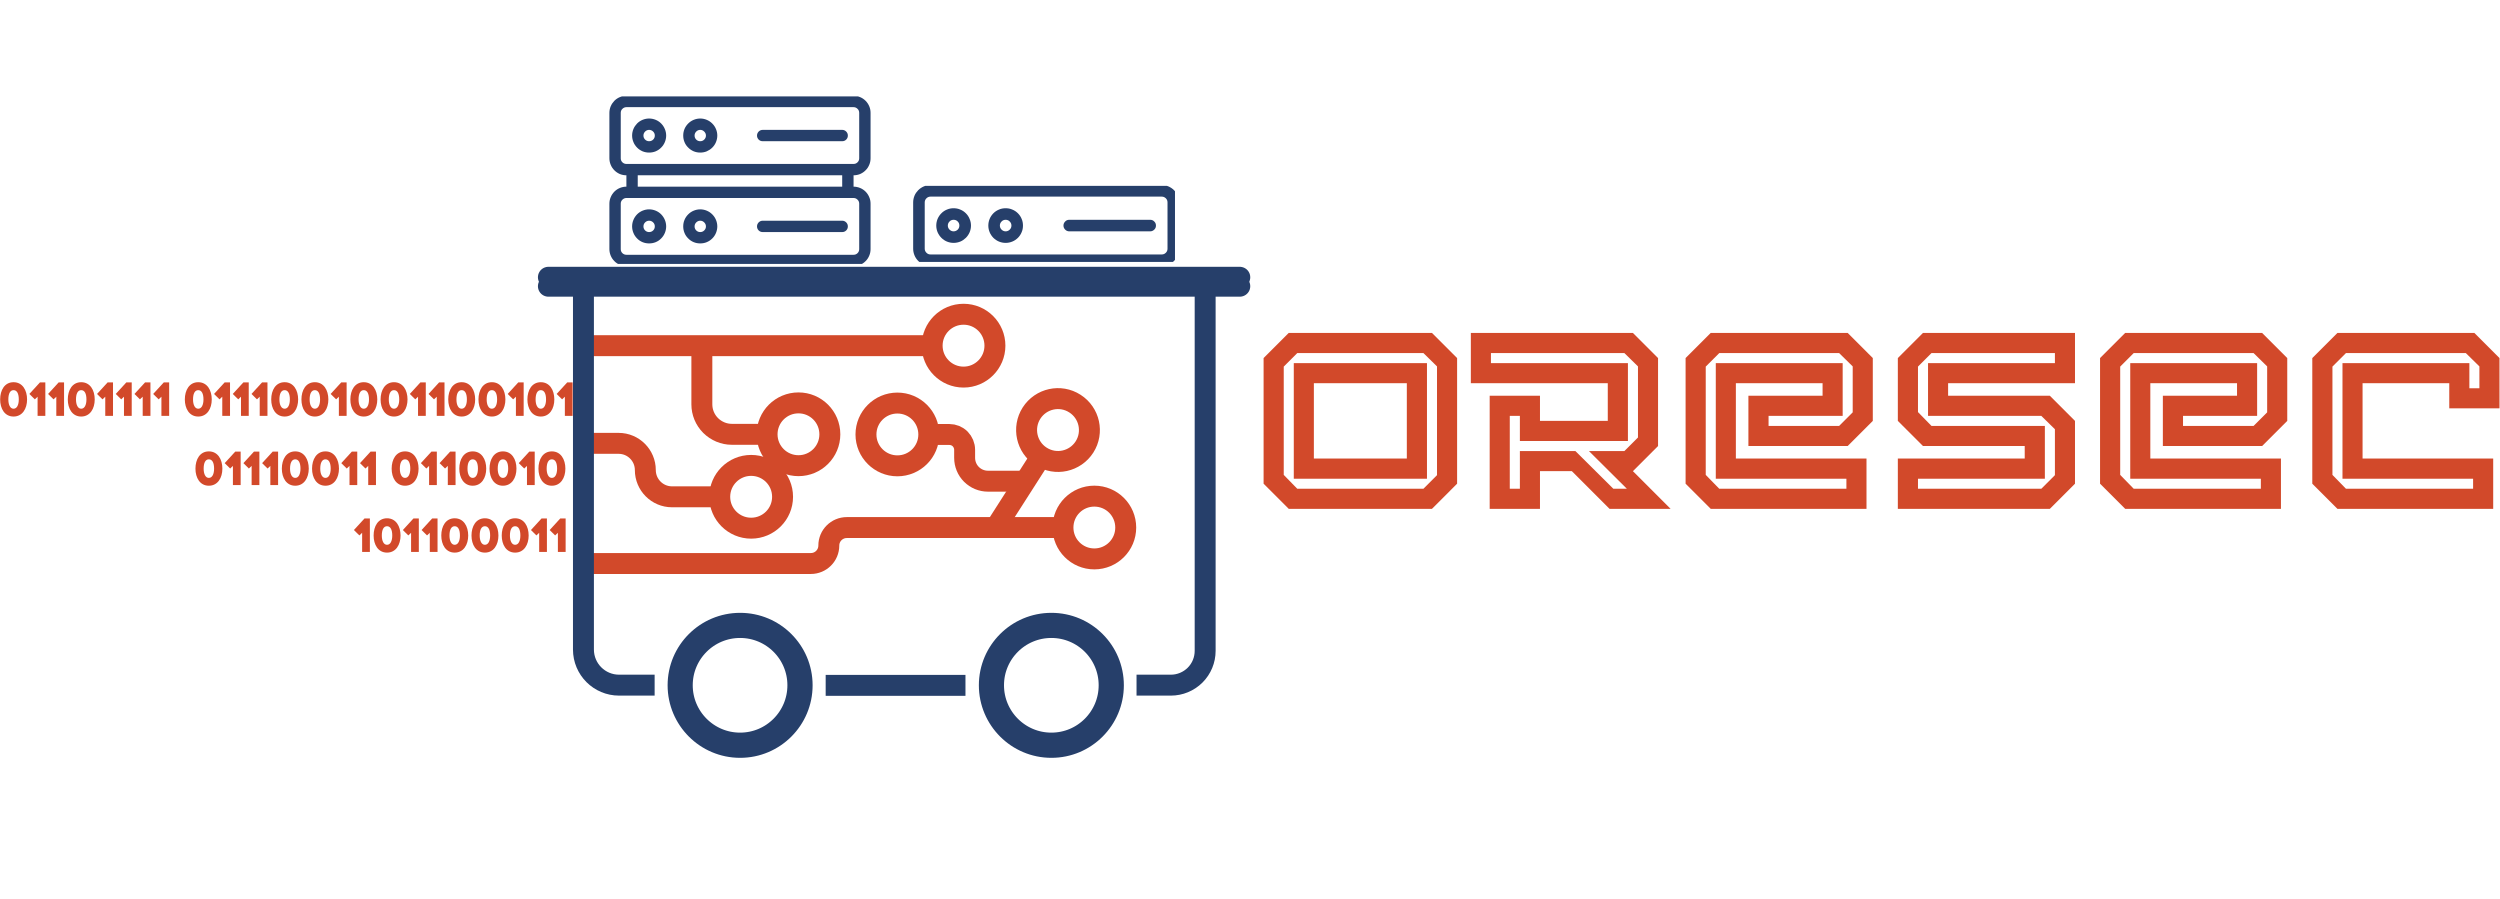 <svg xmlns="http://www.w3.org/2000/svg" xmlns:xlink="http://www.w3.org/1999/xlink" zoomAndPan="magnify" preserveAspectRatio="xMidYMid meet" version="1.0" viewBox="0.57 21.33 148.78 53.5"><defs><g/><clipPath id="1714db79c6"><path d="M 138 41 L 149.801 41 L 149.801 52 L 138 52 Z M 138 41 " clip-rule="nonzero"/></clipPath><clipPath id="d6fc998816"><path d="M 40.301 57.801 L 48.93 57.801 L 48.93 66.43 L 40.301 66.43 Z M 40.301 57.801 " clip-rule="nonzero"/></clipPath><clipPath id="7a1ca09ebd"><path d="M 44.617 57.801 C 42.234 57.801 40.301 59.73 40.301 62.113 C 40.301 64.496 42.234 66.43 44.617 66.43 C 47 66.43 48.93 64.496 48.93 62.113 C 48.93 59.73 47 57.801 44.617 57.801 Z M 44.617 57.801 " clip-rule="nonzero"/></clipPath><clipPath id="c84eb90306"><path d="M 58.824 57.801 L 67.453 57.801 L 67.453 66.43 L 58.824 66.43 Z M 58.824 57.801 " clip-rule="nonzero"/></clipPath><clipPath id="ff1183bae3"><path d="M 63.141 57.801 C 60.758 57.801 58.824 59.73 58.824 62.113 C 58.824 64.496 60.758 66.43 63.141 66.43 C 65.523 66.43 67.453 64.496 67.453 62.113 C 67.453 59.73 65.523 57.801 63.141 57.801 Z M 63.141 57.801 " clip-rule="nonzero"/></clipPath><clipPath id="27dadf5935"><path d="M 36.836 27.066 L 52.418 27.066 L 52.418 37.039 L 36.836 37.039 Z M 36.836 27.066 " clip-rule="nonzero"/></clipPath><clipPath id="b94575d74e"><path d="M 54.914 32.391 L 70.496 32.391 L 70.496 36.918 L 54.914 36.918 Z M 54.914 32.391 " clip-rule="nonzero"/></clipPath><clipPath id="ee988ae68d"><path d="M 0.199 44 L 3 44 L 3 47 L 0.199 47 Z M 0.199 44 " clip-rule="nonzero"/></clipPath></defs><g fill="#d2492a" fill-opacity="1"><g transform="translate(75.023, 51.612)"><g><path d="M 10.766 0 L 12.262 -1.496 L 12.262 -8.973 L 10.766 -10.469 L 2.242 -10.469 L 0.746 -8.973 L 0.746 -1.496 L 2.242 0 Z M 9.27 -2.992 L 3.738 -2.992 L 3.738 -7.477 L 9.27 -7.477 Z M 2.75 -1.195 L 1.945 -2.02 L 1.945 -8.465 L 2.75 -9.27 L 10.258 -9.27 L 11.066 -8.477 L 11.066 -2.004 L 10.258 -1.195 Z M 10.469 -8.672 L 2.543 -8.672 L 2.543 -1.793 L 10.469 -1.793 Z M 10.469 -8.672 "/></g></g></g><g fill="#d2492a" fill-opacity="1"><g transform="translate(88.029, 51.612)"><g><path d="M 11.961 0 L 9.719 -2.242 L 11.215 -3.738 L 11.215 -8.973 L 9.719 -10.469 L 0.074 -10.469 L 0.074 -7.477 L 8.223 -7.477 L 8.223 -5.234 L 4.188 -5.234 L 4.188 -6.73 L 1.195 -6.73 L 1.195 0 L 4.188 0 L 4.188 -2.242 L 6.086 -2.242 L 8.328 0 Z M 9.359 -1.195 L 8.555 -1.195 L 6.297 -3.438 L 2.992 -3.438 L 2.992 -1.195 L 2.391 -1.195 L 2.391 -5.531 L 2.992 -5.531 L 2.992 -4.039 L 9.422 -4.039 L 9.422 -8.672 L 1.27 -8.672 L 1.27 -9.27 L 9.211 -9.27 L 10.02 -8.477 L 10.02 -4.246 L 9.211 -3.438 L 7.102 -3.438 Z M 9.359 -1.195 "/></g></g></g><g fill="#d2492a" fill-opacity="1"><g transform="translate(100.137, 51.612)"><g><path d="M 11.512 -2.992 L 3.738 -2.992 L 3.738 -7.477 L 8.898 -7.477 L 8.898 -6.73 L 4.484 -6.73 L 4.484 -3.738 L 10.391 -3.738 L 11.887 -5.234 L 11.887 -8.973 L 10.391 -10.469 L 2.242 -10.469 L 0.746 -8.973 L 0.746 -1.496 L 2.242 0 L 11.512 0 Z M 10.316 -1.195 L 2.75 -1.195 L 1.945 -2.02 L 1.945 -8.465 L 2.75 -9.27 L 9.883 -9.27 L 10.691 -8.477 L 10.691 -5.742 L 9.883 -4.934 L 5.684 -4.934 L 5.684 -5.531 L 10.094 -5.531 L 10.094 -8.672 L 2.543 -8.672 L 2.543 -1.793 L 10.316 -1.793 Z M 10.316 -1.195 "/></g></g></g><g fill="#d2492a" fill-opacity="1"><g transform="translate(112.768, 51.612)"><g><path d="M 9.793 0 L 11.289 -1.496 L 11.289 -5.234 L 9.793 -6.73 L 3.738 -6.73 L 3.738 -7.477 L 11.289 -7.477 L 11.289 -10.469 L 2.242 -10.469 L 0.746 -8.973 L 0.746 -5.234 L 2.242 -3.738 L 8.297 -3.738 L 8.297 -2.992 L 0.746 -2.992 L 0.746 0 Z M 1.945 -1.195 L 1.945 -1.793 L 9.496 -1.793 L 9.496 -4.934 L 2.75 -4.934 L 1.945 -5.758 L 1.945 -8.465 L 2.75 -9.27 L 10.094 -9.27 L 10.094 -8.672 L 2.543 -8.672 L 2.543 -5.531 L 9.285 -5.531 L 10.094 -4.738 L 10.094 -2.004 L 9.285 -1.195 Z M 1.945 -1.195 "/></g></g></g><g fill="#d2492a" fill-opacity="1"><g transform="translate(124.802, 51.612)"><g><path d="M 11.512 -2.992 L 3.738 -2.992 L 3.738 -7.477 L 8.898 -7.477 L 8.898 -6.73 L 4.484 -6.73 L 4.484 -3.738 L 10.391 -3.738 L 11.887 -5.234 L 11.887 -8.973 L 10.391 -10.469 L 2.242 -10.469 L 0.746 -8.973 L 0.746 -1.496 L 2.242 0 L 11.512 0 Z M 10.316 -1.195 L 2.75 -1.195 L 1.945 -2.02 L 1.945 -8.465 L 2.75 -9.27 L 9.883 -9.27 L 10.691 -8.477 L 10.691 -5.742 L 9.883 -4.934 L 5.684 -4.934 L 5.684 -5.531 L 10.094 -5.531 L 10.094 -8.672 L 2.543 -8.672 L 2.543 -1.793 L 10.316 -1.793 Z M 10.316 -1.195 "/></g></g></g><g clip-path="url(#1714db79c6)"><g fill="#d2492a" fill-opacity="1"><g transform="translate(137.433, 51.612)"><g><path d="M 11.512 0 L 11.512 -2.992 L 3.738 -2.992 L 3.738 -7.477 L 8.898 -7.477 L 8.898 -5.98 L 11.887 -5.98 L 11.887 -8.973 L 10.391 -10.469 L 2.242 -10.469 L 0.746 -8.973 L 0.746 -1.496 L 2.242 0 Z M 2.75 -1.195 L 1.945 -2.02 L 1.945 -8.465 L 2.75 -9.27 L 9.883 -9.27 L 10.691 -8.477 L 10.691 -7.176 L 10.094 -7.176 L 10.094 -8.672 L 2.543 -8.672 L 2.543 -1.793 L 10.316 -1.793 L 10.316 -1.195 Z M 2.75 -1.195 "/></g></g></g></g><g clip-path="url(#d6fc998816)"><g clip-path="url(#7a1ca09ebd)"><path stroke-linecap="butt" transform="matrix(0.623, 0, 0, 0.623, 40.302, 57.8)" fill="none" stroke-linejoin="miter" d="M 6.922 0.002 C 3.1 0.002 -0.002 3.098 -0.002 6.92 C -0.002 10.743 3.1 13.845 6.922 13.845 C 10.745 13.845 13.841 10.743 13.841 6.92 C 13.841 3.098 10.745 0.002 6.922 0.002 Z M 6.922 0.002 " stroke="#263f6a" stroke-width="4.8" stroke-opacity="1" stroke-miterlimit="4"/></g></g><g clip-path="url(#c84eb90306)"><g clip-path="url(#ff1183bae3)"><path stroke-linecap="butt" transform="matrix(0.623, 0, 0, 0.623, 58.826, 57.8)" fill="none" stroke-linejoin="miter" d="M 6.922 0.002 C 3.1 0.002 -0.002 3.098 -0.002 6.92 C -0.002 10.743 3.1 13.845 6.922 13.845 C 10.745 13.845 13.841 10.743 13.841 6.92 C 13.841 3.098 10.745 0.002 6.922 0.002 Z M 6.922 0.002 " stroke="#263f6a" stroke-width="4.8" stroke-opacity="1" stroke-miterlimit="4"/></g></g><path stroke-linecap="butt" transform="matrix(0.623, 0, 0, 0.623, 68.206, 38.894)" fill="none" stroke-linejoin="miter" d="M 0.002 37.256 L 3.28 37.256 C 4.151 37.256 4.984 36.911 5.598 36.297 C 6.213 35.683 6.557 34.85 6.557 33.979 L 6.557 0.001 " stroke="#263f6a" stroke-width="2" stroke-opacity="1" stroke-miterlimit="4"/><path stroke-linecap="butt" transform="matrix(0.623, 0, 0, 0.623, 34.839, 47.093)" fill="none" stroke-linejoin="miter" d="M 0.002 0.998 L 4.088 0.998 C 5.498 0.998 6.638 2.145 6.638 3.549 C 6.638 4.959 7.779 6.105 9.189 6.105 L 13.25 6.105 " stroke="#d2492a" stroke-width="2" stroke-opacity="1" stroke-miterlimit="4"/><path stroke-linecap="round" transform="matrix(0.623, 0, 0, 0.623, 34.839, 47.093)" fill="none" stroke-linejoin="round" d="M 19.748 6.105 C 19.748 7.76 18.407 9.101 16.746 9.101 C 15.092 9.101 13.745 7.76 13.745 6.105 C 13.745 4.445 15.092 3.104 16.746 3.104 C 18.407 3.104 19.748 4.445 19.748 6.105 " stroke="#d2492a" stroke-width="2" stroke-opacity="1" stroke-miterlimit="4"/><path stroke-linecap="butt" transform="matrix(0.623, 0, 0, 0.623, 34.763, 52.102)" fill="none" stroke-linejoin="miter" d="M -0.001 4.436 L 22.571 4.436 C 23.518 4.436 24.288 3.672 24.288 2.719 C 24.288 1.773 25.059 1.002 26.005 1.002 L 46.153 1.002 " stroke="#d2492a" stroke-width="2" stroke-opacity="1" stroke-miterlimit="4"/><path stroke-linecap="round" transform="matrix(0.623, 0, 0, 0.623, 34.763, 52.102)" fill="none" stroke-linejoin="round" d="M 52.651 1.002 C 52.651 2.656 51.31 3.997 49.65 3.997 C 47.995 3.997 46.654 2.656 46.654 1.002 C 46.654 -0.659 47.995 -2 49.65 -2 C 51.31 -2 52.651 -0.659 52.651 1.002 " stroke="#d2492a" stroke-width="2" stroke-opacity="1" stroke-miterlimit="4"/><path stroke-linecap="butt" transform="matrix(0.336, -0.525, 0.525, 0.336, 59.135, 52.639)" fill="none" stroke-linejoin="miter" d="M -0.002 1.002 L 8.024 1 " stroke="#d2492a" stroke-width="2" stroke-opacity="1" stroke-miterlimit="4"/><path stroke-linecap="round" transform="matrix(0.336, -0.525, 0.525, 0.336, 59.135, 52.639)" fill="none" stroke-linejoin="round" d="M 14.526 0.998 C 14.53 2.655 13.181 4.001 11.53 4.002 C 9.87 4 8.527 2.657 8.529 0.997 C 8.528 -0.654 9.871 -1.997 11.528 -2.001 C 13.188 -1.999 14.531 -0.656 14.526 0.998 " stroke="#d2492a" stroke-width="2" stroke-opacity="1" stroke-miterlimit="4"/><path stroke-linecap="butt" transform="matrix(0.623, 0, 0, 0.623, 51.484, 46.562)" fill="none" stroke-linejoin="miter" d="M 7.502 1.003 L 8.962 1.003 C 9.35 1.003 9.72 1.153 9.996 1.429 C 10.265 1.705 10.422 2.074 10.422 2.463 L 10.422 3.234 C 10.422 3.823 10.654 4.393 11.074 4.813 C 11.494 5.233 12.064 5.465 12.653 5.465 L 16.419 5.465 " stroke="#d2492a" stroke-width="2" stroke-opacity="1" stroke-miterlimit="4"/><path stroke-linecap="round" transform="matrix(0.623, 0, 0, 0.623, 51.484, 46.562)" fill="none" stroke-linejoin="round" d="M 0.997 1.003 C 0.997 -0.658 2.344 -1.999 3.999 -1.999 C 5.659 -1.999 7 -0.658 7 1.003 C 7 2.657 5.659 3.998 3.999 3.998 C 2.344 3.998 0.997 2.657 0.997 1.003 " stroke="#d2492a" stroke-width="2" stroke-opacity="1" stroke-miterlimit="4"/><path stroke-linecap="butt" transform="matrix(0.623, 0, 0, 0.623, 34.763, 41.278)" fill="none" stroke-linejoin="miter" d="M -0.001 1.001 L 33.657 1.001 " stroke="#d2492a" stroke-width="2" stroke-opacity="1" stroke-miterlimit="4"/><path stroke-linecap="round" transform="matrix(0.623, 0, 0, 0.623, 34.763, 41.278)" fill="none" stroke-linejoin="round" d="M 40.156 1.001 C 40.156 2.655 38.814 4.003 37.16 4.003 C 35.499 4.003 34.158 2.655 34.158 1.001 C 34.158 -0.66 35.499 -2.001 37.16 -2.001 C 38.814 -2.001 40.156 -0.66 40.156 1.001 " stroke="#d2492a" stroke-width="2" stroke-opacity="1" stroke-miterlimit="4"/><path stroke-linecap="butt" transform="matrix(0.623, 0, 0, 0.623, 41.717, 41.902)" fill="none" stroke-linejoin="miter" d="M 0.998 0.001 L 0.998 5.603 C 0.998 6.362 1.299 7.088 1.838 7.627 C 2.377 8.16 3.104 8.467 3.862 8.467 L 6.726 8.467 " stroke="#d2492a" stroke-width="2" stroke-opacity="1" stroke-miterlimit="4"/><path stroke-linecap="round" transform="matrix(0.623, 0, 0, 0.623, 41.717, 41.902)" fill="none" stroke-linejoin="round" d="M 13.225 8.467 C 13.225 10.122 11.884 11.463 10.229 11.463 C 8.569 11.463 7.228 10.122 7.228 8.467 C 7.228 6.806 8.569 5.465 10.229 5.465 C 11.884 5.465 13.225 6.806 13.225 8.467 " stroke="#d2492a" stroke-width="2" stroke-opacity="1" stroke-miterlimit="4"/><path stroke-linecap="butt" transform="matrix(0.623, 0, 0, 0.623, 34.669, 38.894)" fill="none" stroke-linejoin="miter" d="M 1 0.001 L 1 33.853 C 1 35.733 2.523 37.256 4.403 37.256 L 7.8 37.256 " stroke="#263f6a" stroke-width="2" stroke-opacity="1" stroke-miterlimit="4"/><path stroke-linecap="butt" transform="matrix(0.623, 0, 0, 0.623, 49.708, 61.494)" fill="none" stroke-linejoin="miter" d="M -0.001 1 L 13.353 1 " stroke="#263f6a" stroke-width="2" stroke-opacity="1" stroke-miterlimit="4"/><path stroke-linecap="round" transform="matrix(0.623, 0, 0, 0.623, 32.585, 37.741)" fill="none" stroke-linejoin="miter" d="M 0.997 0.999 L 67.042 0.999 " stroke="#263f6a" stroke-width="2" stroke-opacity="1" stroke-miterlimit="4"/><path stroke-linecap="round" transform="matrix(0.623, 0, 0, 0.623, 32.585, 37.21)" fill="none" stroke-linejoin="miter" d="M 0.997 0.997 L 67.042 0.997 " stroke="#263f6a" stroke-width="2" stroke-opacity="1" stroke-miterlimit="4"/><g clip-path="url(#27dadf5935)"><path fill="#263f6a" d="M 52.379 25.344 L 52.379 22.641 C 52.379 22.504 52.355 22.375 52.301 22.25 C 52.25 22.129 52.18 22.02 52.082 21.922 C 51.988 21.828 51.879 21.754 51.754 21.703 C 51.629 21.652 51.5 21.625 51.367 21.625 L 37.848 21.625 C 37.715 21.625 37.586 21.652 37.461 21.703 C 37.336 21.754 37.227 21.828 37.133 21.922 C 37.039 22.02 36.965 22.129 36.914 22.25 C 36.863 22.375 36.836 22.504 36.836 22.641 L 36.836 25.344 C 36.836 25.477 36.863 25.605 36.914 25.73 C 36.965 25.855 37.039 25.965 37.133 26.059 C 37.227 26.152 37.336 26.227 37.461 26.277 C 37.586 26.332 37.715 26.355 37.848 26.355 L 37.848 27.031 C 37.715 27.031 37.586 27.059 37.461 27.109 C 37.336 27.16 37.227 27.234 37.133 27.328 C 37.039 27.426 36.965 27.535 36.914 27.656 C 36.863 27.781 36.836 27.91 36.836 28.047 L 36.836 30.75 C 36.836 30.883 36.863 31.012 36.914 31.137 C 36.965 31.262 37.039 31.371 37.133 31.465 C 37.227 31.562 37.336 31.633 37.461 31.688 C 37.586 31.738 37.715 31.762 37.848 31.762 L 37.848 32.438 C 37.715 32.438 37.586 32.465 37.461 32.516 C 37.336 32.566 37.227 32.641 37.133 32.734 C 37.039 32.832 36.965 32.941 36.914 33.066 C 36.863 33.188 36.836 33.316 36.836 33.453 L 36.836 36.156 C 36.836 36.289 36.863 36.418 36.914 36.543 C 36.965 36.668 37.039 36.777 37.133 36.871 C 37.227 36.969 37.336 37.039 37.461 37.094 C 37.586 37.145 37.715 37.168 37.848 37.168 L 51.367 37.168 C 51.5 37.168 51.629 37.145 51.754 37.094 C 51.879 37.039 51.988 36.969 52.082 36.871 C 52.18 36.777 52.25 36.668 52.301 36.543 C 52.355 36.418 52.379 36.289 52.379 36.156 L 52.379 33.453 C 52.379 33.316 52.355 33.188 52.301 33.066 C 52.25 32.941 52.18 32.832 52.082 32.734 C 51.988 32.641 51.879 32.566 51.754 32.516 C 51.629 32.465 51.5 32.438 51.367 32.438 L 51.367 31.762 C 51.5 31.762 51.629 31.738 51.754 31.688 C 51.879 31.633 51.988 31.562 52.082 31.465 C 52.18 31.371 52.25 31.262 52.301 31.137 C 52.355 31.012 52.379 30.883 52.379 30.75 L 52.379 28.047 C 52.379 27.91 52.355 27.781 52.301 27.656 C 52.25 27.535 52.18 27.426 52.082 27.328 C 51.988 27.234 51.879 27.16 51.754 27.109 C 51.629 27.059 51.5 27.031 51.367 27.031 L 51.367 26.355 C 51.5 26.355 51.629 26.332 51.754 26.277 C 51.879 26.227 51.988 26.152 52.082 26.059 C 52.18 25.965 52.25 25.855 52.301 25.73 C 52.355 25.605 52.379 25.477 52.379 25.344 Z M 37.512 25.344 L 37.512 22.641 C 37.512 22.547 37.543 22.465 37.609 22.398 C 37.676 22.336 37.758 22.301 37.848 22.301 L 51.367 22.301 C 51.461 22.301 51.539 22.336 51.605 22.398 C 51.672 22.465 51.703 22.547 51.703 22.641 L 51.703 25.344 C 51.703 25.438 51.672 25.516 51.605 25.582 C 51.539 25.648 51.461 25.68 51.367 25.68 L 37.848 25.68 C 37.758 25.68 37.676 25.648 37.609 25.582 C 37.543 25.516 37.512 25.438 37.512 25.344 Z M 51.703 33.453 L 51.703 36.156 C 51.703 36.25 51.672 36.328 51.605 36.395 C 51.539 36.461 51.461 36.492 51.367 36.492 L 37.848 36.492 C 37.758 36.492 37.676 36.461 37.609 36.395 C 37.543 36.328 37.512 36.25 37.512 36.156 L 37.512 33.453 C 37.512 33.359 37.543 33.281 37.609 33.215 C 37.676 33.148 37.758 33.113 37.848 33.113 L 51.367 33.113 C 51.461 33.113 51.539 33.148 51.605 33.215 C 51.672 33.281 51.703 33.359 51.703 33.453 Z M 50.691 32.438 L 38.523 32.438 L 38.523 31.762 L 50.691 31.762 Z M 51.703 28.047 L 51.703 30.75 C 51.703 30.844 51.672 30.922 51.605 30.988 C 51.539 31.055 51.461 31.086 51.367 31.086 L 37.848 31.086 C 37.758 31.086 37.676 31.055 37.609 30.988 C 37.543 30.922 37.512 30.844 37.512 30.75 L 37.512 28.047 C 37.512 27.953 37.543 27.871 37.609 27.809 C 37.676 27.742 37.758 27.707 37.848 27.707 L 51.367 27.707 C 51.461 27.707 51.539 27.742 51.605 27.809 C 51.672 27.871 51.703 27.953 51.703 28.047 Z M 50.691 27.031 L 38.523 27.031 L 38.523 26.355 L 50.691 26.355 Z M 50.691 27.031 " fill-opacity="1" fill-rule="nonzero"/></g><path fill="#263f6a" d="M 39.199 28.383 C 39.066 28.383 38.938 28.41 38.812 28.461 C 38.688 28.512 38.578 28.586 38.484 28.68 C 38.391 28.777 38.316 28.887 38.266 29.008 C 38.215 29.133 38.188 29.262 38.188 29.398 C 38.188 29.531 38.215 29.66 38.266 29.785 C 38.316 29.91 38.391 30.02 38.484 30.113 C 38.578 30.211 38.688 30.281 38.812 30.336 C 38.938 30.387 39.066 30.41 39.199 30.41 C 39.336 30.41 39.465 30.387 39.59 30.336 C 39.715 30.281 39.824 30.211 39.918 30.113 C 40.012 30.02 40.086 29.91 40.137 29.785 C 40.188 29.66 40.215 29.531 40.215 29.398 C 40.215 29.262 40.188 29.133 40.137 29.012 C 40.086 28.887 40.012 28.777 39.918 28.68 C 39.824 28.586 39.715 28.512 39.59 28.461 C 39.465 28.41 39.336 28.383 39.199 28.383 Z M 39.199 29.734 C 39.109 29.734 39.027 29.703 38.961 29.637 C 38.895 29.57 38.863 29.492 38.863 29.398 C 38.863 29.305 38.895 29.227 38.961 29.16 C 39.027 29.094 39.109 29.059 39.199 29.059 C 39.293 29.059 39.375 29.094 39.441 29.16 C 39.508 29.227 39.539 29.305 39.539 29.398 C 39.539 29.492 39.508 29.57 39.441 29.637 C 39.375 29.703 39.293 29.734 39.199 29.734 Z M 39.199 29.734 " fill-opacity="1" fill-rule="nonzero"/><path fill="#263f6a" d="M 42.242 28.383 C 42.109 28.383 41.98 28.41 41.855 28.461 C 41.73 28.512 41.621 28.586 41.527 28.68 C 41.43 28.777 41.355 28.887 41.305 29.008 C 41.254 29.133 41.23 29.262 41.23 29.398 C 41.23 29.531 41.254 29.66 41.305 29.785 C 41.355 29.91 41.43 30.02 41.527 30.113 C 41.621 30.211 41.73 30.281 41.855 30.336 C 41.98 30.387 42.109 30.41 42.242 30.41 C 42.375 30.41 42.508 30.387 42.629 30.336 C 42.754 30.281 42.863 30.211 42.961 30.113 C 43.055 30.02 43.129 29.91 43.18 29.785 C 43.23 29.66 43.258 29.531 43.258 29.398 C 43.258 29.262 43.23 29.133 43.18 29.012 C 43.129 28.887 43.055 28.777 42.957 28.68 C 42.863 28.586 42.754 28.512 42.629 28.461 C 42.508 28.41 42.375 28.383 42.242 28.383 Z M 42.242 29.734 C 42.148 29.734 42.07 29.703 42.004 29.637 C 41.938 29.57 41.906 29.492 41.906 29.398 C 41.906 29.305 41.938 29.227 42.004 29.16 C 42.07 29.094 42.148 29.059 42.242 29.059 C 42.336 29.059 42.414 29.094 42.48 29.16 C 42.547 29.227 42.582 29.305 42.582 29.398 C 42.582 29.492 42.547 29.57 42.48 29.637 C 42.414 29.703 42.336 29.734 42.242 29.734 Z M 42.242 29.734 " fill-opacity="1" fill-rule="nonzero"/><path fill="#263f6a" d="M 50.691 29.059 L 45.961 29.059 C 45.867 29.059 45.785 29.094 45.719 29.16 C 45.656 29.227 45.621 29.305 45.621 29.398 C 45.621 29.492 45.656 29.57 45.719 29.637 C 45.785 29.703 45.867 29.734 45.961 29.734 L 50.691 29.734 C 50.785 29.734 50.863 29.703 50.93 29.637 C 50.996 29.57 51.027 29.492 51.027 29.398 C 51.027 29.305 50.996 29.227 50.93 29.16 C 50.863 29.094 50.785 29.059 50.691 29.059 Z M 50.691 29.059 " fill-opacity="1" fill-rule="nonzero"/><path fill="#263f6a" d="M 39.199 33.789 C 39.066 33.789 38.938 33.816 38.812 33.867 C 38.688 33.918 38.578 33.992 38.484 34.086 C 38.391 34.184 38.316 34.293 38.266 34.418 C 38.215 34.539 38.188 34.668 38.188 34.805 C 38.188 34.938 38.215 35.066 38.266 35.191 C 38.316 35.316 38.391 35.426 38.484 35.52 C 38.578 35.617 38.688 35.691 38.812 35.742 C 38.938 35.793 39.066 35.816 39.199 35.816 C 39.336 35.816 39.465 35.793 39.59 35.742 C 39.715 35.691 39.824 35.617 39.918 35.52 C 40.012 35.426 40.086 35.316 40.137 35.191 C 40.188 35.066 40.215 34.938 40.215 34.805 C 40.215 34.672 40.188 34.539 40.137 34.418 C 40.086 34.293 40.012 34.184 39.918 34.086 C 39.824 33.992 39.715 33.918 39.59 33.867 C 39.465 33.816 39.336 33.789 39.199 33.789 Z M 39.199 35.141 C 39.109 35.141 39.027 35.109 38.961 35.043 C 38.895 34.977 38.863 34.898 38.863 34.805 C 38.863 34.711 38.895 34.633 38.961 34.566 C 39.027 34.5 39.109 34.465 39.199 34.465 C 39.293 34.465 39.375 34.5 39.441 34.566 C 39.508 34.633 39.539 34.711 39.539 34.805 C 39.539 34.898 39.508 34.977 39.441 35.043 C 39.375 35.109 39.293 35.141 39.199 35.141 Z M 39.199 35.141 " fill-opacity="1" fill-rule="nonzero"/><path fill="#263f6a" d="M 42.242 33.789 C 42.109 33.789 41.98 33.816 41.855 33.867 C 41.73 33.918 41.621 33.992 41.527 34.086 C 41.43 34.184 41.355 34.293 41.305 34.418 C 41.254 34.539 41.23 34.668 41.23 34.805 C 41.23 34.938 41.254 35.066 41.305 35.191 C 41.355 35.316 41.43 35.426 41.527 35.52 C 41.621 35.617 41.73 35.691 41.855 35.742 C 41.98 35.793 42.109 35.816 42.242 35.816 C 42.375 35.816 42.508 35.793 42.629 35.742 C 42.754 35.691 42.863 35.617 42.961 35.52 C 43.055 35.426 43.129 35.316 43.18 35.191 C 43.23 35.066 43.258 34.938 43.258 34.805 C 43.258 34.672 43.23 34.539 43.18 34.418 C 43.129 34.293 43.055 34.184 42.957 34.086 C 42.863 33.992 42.754 33.918 42.629 33.867 C 42.508 33.816 42.375 33.789 42.242 33.789 Z M 42.242 35.141 C 42.148 35.141 42.07 35.109 42.004 35.043 C 41.938 34.977 41.906 34.898 41.906 34.805 C 41.906 34.711 41.938 34.633 42.004 34.566 C 42.07 34.5 42.148 34.465 42.242 34.465 C 42.336 34.465 42.414 34.5 42.48 34.566 C 42.547 34.633 42.582 34.711 42.582 34.805 C 42.582 34.898 42.547 34.977 42.48 35.043 C 42.414 35.109 42.336 35.141 42.242 35.141 Z M 42.242 35.141 " fill-opacity="1" fill-rule="nonzero"/><path fill="#263f6a" d="M 50.691 34.465 L 45.961 34.465 C 45.867 34.465 45.785 34.5 45.719 34.566 C 45.656 34.633 45.621 34.711 45.621 34.805 C 45.621 34.898 45.656 34.977 45.719 35.043 C 45.785 35.109 45.867 35.141 45.961 35.141 L 50.691 35.141 C 50.785 35.141 50.863 35.109 50.93 35.043 C 50.996 34.977 51.027 34.898 51.027 34.805 C 51.027 34.711 50.996 34.633 50.93 34.566 C 50.863 34.5 50.785 34.465 50.691 34.465 Z M 50.691 34.465 " fill-opacity="1" fill-rule="nonzero"/><g clip-path="url(#b94575d74e)"><path fill="#263f6a" d="M 70.742 25.121 L 70.742 22.367 C 70.742 22.23 70.715 22.098 70.66 21.973 C 70.609 21.848 70.535 21.734 70.438 21.637 C 70.34 21.539 70.23 21.465 70.102 21.414 C 69.977 21.359 69.844 21.336 69.707 21.336 L 55.945 21.336 C 55.809 21.336 55.676 21.359 55.551 21.414 C 55.426 21.465 55.312 21.539 55.215 21.637 C 55.121 21.734 55.043 21.848 54.992 21.973 C 54.941 22.098 54.914 22.23 54.914 22.367 L 54.914 25.121 C 54.914 25.258 54.941 25.387 54.992 25.516 C 55.043 25.641 55.121 25.754 55.215 25.848 C 55.312 25.945 55.426 26.02 55.551 26.074 C 55.676 26.125 55.809 26.152 55.945 26.152 L 55.945 26.84 C 55.809 26.84 55.676 26.867 55.551 26.918 C 55.426 26.973 55.312 27.047 55.215 27.141 C 55.121 27.238 55.043 27.352 54.992 27.477 C 54.941 27.605 54.914 27.734 54.914 27.871 L 54.914 30.625 C 54.914 30.762 54.941 30.895 54.992 31.02 C 55.043 31.145 55.121 31.258 55.215 31.355 C 55.312 31.449 55.426 31.523 55.551 31.578 C 55.676 31.629 55.809 31.656 55.945 31.656 L 55.945 32.344 C 55.809 32.344 55.676 32.371 55.551 32.422 C 55.426 32.477 55.312 32.551 55.215 32.648 C 55.121 32.746 55.043 32.855 54.992 32.98 C 54.941 33.109 54.914 33.238 54.914 33.379 L 54.914 36.129 C 54.914 36.266 54.941 36.398 54.992 36.523 C 55.043 36.652 55.121 36.762 55.215 36.859 C 55.312 36.957 55.426 37.031 55.551 37.082 C 55.676 37.137 55.809 37.16 55.945 37.16 L 69.707 37.16 C 69.844 37.16 69.977 37.137 70.102 37.082 C 70.23 37.031 70.34 36.957 70.438 36.859 C 70.535 36.762 70.609 36.652 70.66 36.523 C 70.715 36.398 70.742 36.266 70.742 36.129 L 70.742 33.379 C 70.742 33.238 70.715 33.109 70.66 32.98 C 70.609 32.855 70.535 32.746 70.438 32.648 C 70.34 32.551 70.23 32.477 70.102 32.422 C 69.977 32.371 69.844 32.344 69.707 32.344 L 69.707 31.656 C 69.844 31.656 69.977 31.629 70.102 31.578 C 70.23 31.523 70.34 31.449 70.438 31.355 C 70.535 31.258 70.609 31.145 70.66 31.02 C 70.715 30.895 70.742 30.762 70.742 30.625 L 70.742 27.871 C 70.742 27.734 70.715 27.605 70.66 27.477 C 70.609 27.352 70.535 27.238 70.438 27.141 C 70.34 27.047 70.23 26.973 70.102 26.918 C 69.977 26.867 69.844 26.84 69.707 26.84 L 69.707 26.152 C 69.844 26.152 69.977 26.125 70.102 26.074 C 70.23 26.02 70.34 25.945 70.438 25.848 C 70.535 25.754 70.609 25.641 70.66 25.516 C 70.715 25.387 70.742 25.258 70.742 25.121 Z M 55.602 25.121 L 55.602 22.367 C 55.602 22.273 55.637 22.191 55.703 22.125 C 55.77 22.055 55.852 22.023 55.945 22.023 L 69.707 22.023 C 69.805 22.023 69.883 22.055 69.953 22.125 C 70.02 22.191 70.051 22.273 70.051 22.367 L 70.051 25.121 C 70.051 25.215 70.02 25.297 69.953 25.363 C 69.883 25.43 69.805 25.465 69.707 25.465 L 55.945 25.465 C 55.852 25.465 55.77 25.43 55.703 25.363 C 55.637 25.297 55.602 25.215 55.602 25.121 Z M 70.051 33.379 L 70.051 36.129 C 70.051 36.223 70.02 36.305 69.953 36.371 C 69.883 36.441 69.805 36.473 69.707 36.473 L 55.945 36.473 C 55.852 36.473 55.77 36.441 55.703 36.371 C 55.637 36.305 55.602 36.223 55.602 36.129 L 55.602 33.379 C 55.602 33.281 55.637 33.199 55.703 33.133 C 55.77 33.066 55.852 33.031 55.945 33.031 L 69.707 33.031 C 69.805 33.031 69.883 33.066 69.953 33.133 C 70.02 33.199 70.051 33.281 70.051 33.379 Z M 69.02 32.344 L 56.633 32.344 L 56.633 31.656 L 69.02 31.656 Z M 70.051 27.871 L 70.051 30.625 C 70.051 30.719 70.02 30.801 69.953 30.867 C 69.883 30.934 69.805 30.969 69.707 30.969 L 55.945 30.969 C 55.852 30.969 55.77 30.934 55.703 30.867 C 55.637 30.801 55.602 30.719 55.602 30.625 L 55.602 27.871 C 55.602 27.777 55.637 27.695 55.703 27.629 C 55.77 27.562 55.852 27.527 55.945 27.527 L 69.707 27.527 C 69.805 27.527 69.883 27.562 69.953 27.629 C 70.02 27.695 70.051 27.777 70.051 27.871 Z M 69.02 26.84 L 56.633 26.84 L 56.633 26.152 L 69.02 26.152 Z M 69.02 26.84 " fill-opacity="1" fill-rule="nonzero"/></g><path fill="#263f6a" d="M 57.32 33.723 C 57.184 33.723 57.055 33.746 56.926 33.801 C 56.801 33.852 56.688 33.926 56.594 34.023 C 56.496 34.121 56.422 34.23 56.367 34.359 C 56.316 34.484 56.289 34.617 56.289 34.754 C 56.289 34.891 56.316 35.023 56.367 35.148 C 56.422 35.273 56.496 35.387 56.594 35.484 C 56.688 35.578 56.801 35.656 56.926 35.707 C 57.055 35.758 57.184 35.785 57.32 35.785 C 57.457 35.785 57.59 35.758 57.719 35.707 C 57.844 35.656 57.953 35.578 58.051 35.484 C 58.148 35.387 58.223 35.273 58.277 35.148 C 58.328 35.023 58.355 34.891 58.355 34.754 C 58.355 34.617 58.328 34.484 58.273 34.359 C 58.223 34.23 58.148 34.121 58.051 34.023 C 57.953 33.926 57.844 33.852 57.715 33.801 C 57.59 33.746 57.457 33.723 57.32 33.723 Z M 57.32 35.098 C 57.227 35.098 57.145 35.062 57.078 34.996 C 57.012 34.93 56.977 34.848 56.977 34.754 C 56.977 34.66 57.012 34.578 57.078 34.512 C 57.145 34.441 57.227 34.41 57.32 34.41 C 57.418 34.41 57.496 34.441 57.566 34.512 C 57.633 34.578 57.664 34.66 57.664 34.754 C 57.664 34.848 57.633 34.93 57.566 34.996 C 57.496 35.062 57.418 35.098 57.32 35.098 Z M 57.32 35.098 " fill-opacity="1" fill-rule="nonzero"/><path fill="#263f6a" d="M 60.418 33.723 C 60.281 33.723 60.148 33.746 60.023 33.801 C 59.898 33.852 59.785 33.926 59.688 34.023 C 59.594 34.121 59.516 34.23 59.465 34.359 C 59.414 34.484 59.387 34.617 59.387 34.754 C 59.387 34.891 59.414 35.023 59.465 35.148 C 59.516 35.273 59.594 35.387 59.688 35.484 C 59.785 35.578 59.898 35.656 60.023 35.707 C 60.148 35.758 60.281 35.785 60.418 35.785 C 60.555 35.785 60.688 35.758 60.812 35.707 C 60.941 35.656 61.051 35.578 61.148 35.484 C 61.246 35.387 61.32 35.273 61.371 35.148 C 61.426 35.023 61.449 34.891 61.449 34.754 C 61.449 34.617 61.426 34.484 61.371 34.359 C 61.32 34.23 61.246 34.121 61.148 34.023 C 61.051 33.926 60.941 33.852 60.812 33.801 C 60.688 33.746 60.555 33.723 60.418 33.723 Z M 60.418 35.098 C 60.324 35.098 60.242 35.062 60.176 34.996 C 60.109 34.93 60.074 34.848 60.074 34.754 C 60.074 34.66 60.109 34.578 60.176 34.512 C 60.242 34.441 60.324 34.41 60.418 34.41 C 60.512 34.41 60.594 34.441 60.66 34.512 C 60.73 34.578 60.762 34.66 60.762 34.754 C 60.762 34.848 60.73 34.93 60.66 34.996 C 60.594 35.062 60.512 35.098 60.418 35.098 Z M 60.418 35.098 " fill-opacity="1" fill-rule="nonzero"/><path fill="#263f6a" d="M 69.02 34.41 L 64.203 34.41 C 64.109 34.41 64.027 34.441 63.961 34.512 C 63.895 34.578 63.859 34.66 63.859 34.754 C 63.859 34.848 63.895 34.93 63.961 34.996 C 64.027 35.062 64.109 35.098 64.203 35.098 L 69.02 35.098 C 69.113 35.098 69.195 35.062 69.262 34.996 C 69.332 34.93 69.363 34.848 69.363 34.754 C 69.363 34.66 69.332 34.578 69.262 34.512 C 69.195 34.441 69.113 34.41 69.02 34.41 Z M 69.02 34.41 " fill-opacity="1" fill-rule="nonzero"/><g clip-path="url(#ee988ae68d)"><g fill="#d2492a" fill-opacity="1"><g transform="translate(0.579, 46.08)"><g><path d="M 0.797 0.039 C 1.328 0.039 1.602 -0.434 1.602 -0.977 C 1.602 -1.531 1.328 -2.004 0.797 -2.004 C 0.266 -2.004 0 -1.531 0 -0.977 C 0 -0.434 0.266 0.039 0.797 0.039 Z M 0.797 -1.531 C 1.008 -1.531 1.109 -1.316 1.109 -0.977 C 1.109 -0.672 1.008 -0.426 0.797 -0.426 C 0.59 -0.426 0.488 -0.672 0.488 -0.977 C 0.488 -1.316 0.59 -1.531 0.797 -1.531 Z M 0.797 -1.531 "/></g></g></g></g><g fill="#d2492a" fill-opacity="1"><g transform="translate(2.377, 46.08)"><g><path d="M 0.57 -1.992 L -0.059 -1.305 L 0.266 -0.984 L 0.43 -1.141 L 0.43 0 L 0.891 0 L 0.891 -1.992 Z M 0.57 -1.992 "/></g></g></g><g fill="#d2492a" fill-opacity="1"><g transform="translate(3.491, 46.08)"><g><path d="M 0.57 -1.992 L -0.059 -1.305 L 0.266 -0.984 L 0.43 -1.141 L 0.43 0 L 0.891 0 L 0.891 -1.992 Z M 0.57 -1.992 "/></g></g></g><g fill="#d2492a" fill-opacity="1"><g transform="translate(4.605, 46.08)"><g><path d="M 0.797 0.039 C 1.328 0.039 1.602 -0.434 1.602 -0.977 C 1.602 -1.531 1.328 -2.004 0.797 -2.004 C 0.266 -2.004 0 -1.531 0 -0.977 C 0 -0.434 0.266 0.039 0.797 0.039 Z M 0.797 -1.531 C 1.008 -1.531 1.109 -1.316 1.109 -0.977 C 1.109 -0.672 1.008 -0.426 0.797 -0.426 C 0.59 -0.426 0.488 -0.672 0.488 -0.977 C 0.488 -1.316 0.59 -1.531 0.797 -1.531 Z M 0.797 -1.531 "/></g></g></g><g fill="#d2492a" fill-opacity="1"><g transform="translate(6.404, 46.08)"><g><path d="M 0.57 -1.992 L -0.059 -1.305 L 0.266 -0.984 L 0.43 -1.141 L 0.43 0 L 0.891 0 L 0.891 -1.992 Z M 0.57 -1.992 "/></g></g></g><g fill="#d2492a" fill-opacity="1"><g transform="translate(7.518, 46.08)"><g><path d="M 0.57 -1.992 L -0.059 -1.305 L 0.266 -0.984 L 0.43 -1.141 L 0.43 0 L 0.891 0 L 0.891 -1.992 Z M 0.57 -1.992 "/></g></g></g><g fill="#d2492a" fill-opacity="1"><g transform="translate(8.632, 46.08)"><g><path d="M 0.57 -1.992 L -0.059 -1.305 L 0.266 -0.984 L 0.43 -1.141 L 0.43 0 L 0.891 0 L 0.891 -1.992 Z M 0.57 -1.992 "/></g></g></g><g fill="#d2492a" fill-opacity="1"><g transform="translate(9.746, 46.08)"><g><path d="M 0.57 -1.992 L -0.059 -1.305 L 0.266 -0.984 L 0.43 -1.141 L 0.43 0 L 0.891 0 L 0.891 -1.992 Z M 0.57 -1.992 "/></g></g></g><g fill="#d2492a" fill-opacity="1"><g transform="translate(10.86, 46.08)"><g/></g></g><g fill="#d2492a" fill-opacity="1"><g transform="translate(11.57, 46.08)"><g><path d="M 0.797 0.039 C 1.328 0.039 1.602 -0.434 1.602 -0.977 C 1.602 -1.531 1.328 -2.004 0.797 -2.004 C 0.266 -2.004 0 -1.531 0 -0.977 C 0 -0.434 0.266 0.039 0.797 0.039 Z M 0.797 -1.531 C 1.008 -1.531 1.109 -1.316 1.109 -0.977 C 1.109 -0.672 1.008 -0.426 0.797 -0.426 C 0.59 -0.426 0.488 -0.672 0.488 -0.977 C 0.488 -1.316 0.59 -1.531 0.797 -1.531 Z M 0.797 -1.531 "/></g></g></g><g fill="#d2492a" fill-opacity="1"><g transform="translate(13.368, 46.08)"><g><path d="M 0.57 -1.992 L -0.059 -1.305 L 0.266 -0.984 L 0.43 -1.141 L 0.43 0 L 0.891 0 L 0.891 -1.992 Z M 0.57 -1.992 "/></g></g></g><g fill="#d2492a" fill-opacity="1"><g transform="translate(14.482, 46.08)"><g><path d="M 0.57 -1.992 L -0.059 -1.305 L 0.266 -0.984 L 0.43 -1.141 L 0.43 0 L 0.891 0 L 0.891 -1.992 Z M 0.57 -1.992 "/></g></g></g><g fill="#d2492a" fill-opacity="1"><g transform="translate(15.596, 46.08)"><g><path d="M 0.57 -1.992 L -0.059 -1.305 L 0.266 -0.984 L 0.43 -1.141 L 0.43 0 L 0.891 0 L 0.891 -1.992 Z M 0.57 -1.992 "/></g></g></g><g fill="#d2492a" fill-opacity="1"><g transform="translate(16.711, 46.08)"><g><path d="M 0.797 0.039 C 1.328 0.039 1.602 -0.434 1.602 -0.977 C 1.602 -1.531 1.328 -2.004 0.797 -2.004 C 0.266 -2.004 0 -1.531 0 -0.977 C 0 -0.434 0.266 0.039 0.797 0.039 Z M 0.797 -1.531 C 1.008 -1.531 1.109 -1.316 1.109 -0.977 C 1.109 -0.672 1.008 -0.426 0.797 -0.426 C 0.59 -0.426 0.488 -0.672 0.488 -0.977 C 0.488 -1.316 0.59 -1.531 0.797 -1.531 Z M 0.797 -1.531 "/></g></g></g><g fill="#d2492a" fill-opacity="1"><g transform="translate(18.509, 46.08)"><g><path d="M 0.797 0.039 C 1.328 0.039 1.602 -0.434 1.602 -0.977 C 1.602 -1.531 1.328 -2.004 0.797 -2.004 C 0.266 -2.004 0 -1.531 0 -0.977 C 0 -0.434 0.266 0.039 0.797 0.039 Z M 0.797 -1.531 C 1.008 -1.531 1.109 -1.316 1.109 -0.977 C 1.109 -0.672 1.008 -0.426 0.797 -0.426 C 0.59 -0.426 0.488 -0.672 0.488 -0.977 C 0.488 -1.316 0.59 -1.531 0.797 -1.531 Z M 0.797 -1.531 "/></g></g></g><g fill="#d2492a" fill-opacity="1"><g transform="translate(20.307, 46.08)"><g><path d="M 0.57 -1.992 L -0.059 -1.305 L 0.266 -0.984 L 0.43 -1.141 L 0.43 0 L 0.891 0 L 0.891 -1.992 Z M 0.57 -1.992 "/></g></g></g><g fill="#d2492a" fill-opacity="1"><g transform="translate(21.421, 46.08)"><g><path d="M 0.797 0.039 C 1.328 0.039 1.602 -0.434 1.602 -0.977 C 1.602 -1.531 1.328 -2.004 0.797 -2.004 C 0.266 -2.004 0 -1.531 0 -0.977 C 0 -0.434 0.266 0.039 0.797 0.039 Z M 0.797 -1.531 C 1.008 -1.531 1.109 -1.316 1.109 -0.977 C 1.109 -0.672 1.008 -0.426 0.797 -0.426 C 0.59 -0.426 0.488 -0.672 0.488 -0.977 C 0.488 -1.316 0.59 -1.531 0.797 -1.531 Z M 0.797 -1.531 "/></g></g></g><g fill="#d2492a" fill-opacity="1"><g transform="translate(23.22, 46.08)"><g><path d="M 0.797 0.039 C 1.328 0.039 1.602 -0.434 1.602 -0.977 C 1.602 -1.531 1.328 -2.004 0.797 -2.004 C 0.266 -2.004 0 -1.531 0 -0.977 C 0 -0.434 0.266 0.039 0.797 0.039 Z M 0.797 -1.531 C 1.008 -1.531 1.109 -1.316 1.109 -0.977 C 1.109 -0.672 1.008 -0.426 0.797 -0.426 C 0.59 -0.426 0.488 -0.672 0.488 -0.977 C 0.488 -1.316 0.59 -1.531 0.797 -1.531 Z M 0.797 -1.531 "/></g></g></g><g fill="#d2492a" fill-opacity="1"><g transform="translate(25.018, 46.08)"><g><path d="M 0.57 -1.992 L -0.059 -1.305 L 0.266 -0.984 L 0.43 -1.141 L 0.43 0 L 0.891 0 L 0.891 -1.992 Z M 0.57 -1.992 "/></g></g></g><g fill="#d2492a" fill-opacity="1"><g transform="translate(26.132, 46.08)"><g><path d="M 0.57 -1.992 L -0.059 -1.305 L 0.266 -0.984 L 0.43 -1.141 L 0.43 0 L 0.891 0 L 0.891 -1.992 Z M 0.57 -1.992 "/></g></g></g><g fill="#d2492a" fill-opacity="1"><g transform="translate(27.246, 46.08)"><g><path d="M 0.797 0.039 C 1.328 0.039 1.602 -0.434 1.602 -0.977 C 1.602 -1.531 1.328 -2.004 0.797 -2.004 C 0.266 -2.004 0 -1.531 0 -0.977 C 0 -0.434 0.266 0.039 0.797 0.039 Z M 0.797 -1.531 C 1.008 -1.531 1.109 -1.316 1.109 -0.977 C 1.109 -0.672 1.008 -0.426 0.797 -0.426 C 0.59 -0.426 0.488 -0.672 0.488 -0.977 C 0.488 -1.316 0.59 -1.531 0.797 -1.531 Z M 0.797 -1.531 "/></g></g></g><g fill="#d2492a" fill-opacity="1"><g transform="translate(29.045, 46.08)"><g><path d="M 0.797 0.039 C 1.328 0.039 1.602 -0.434 1.602 -0.977 C 1.602 -1.531 1.328 -2.004 0.797 -2.004 C 0.266 -2.004 0 -1.531 0 -0.977 C 0 -0.434 0.266 0.039 0.797 0.039 Z M 0.797 -1.531 C 1.008 -1.531 1.109 -1.316 1.109 -0.977 C 1.109 -0.672 1.008 -0.426 0.797 -0.426 C 0.59 -0.426 0.488 -0.672 0.488 -0.977 C 0.488 -1.316 0.59 -1.531 0.797 -1.531 Z M 0.797 -1.531 "/></g></g></g><g fill="#d2492a" fill-opacity="1"><g transform="translate(30.843, 46.08)"><g><path d="M 0.57 -1.992 L -0.059 -1.305 L 0.266 -0.984 L 0.43 -1.141 L 0.43 0 L 0.891 0 L 0.891 -1.992 Z M 0.57 -1.992 "/></g></g></g><g fill="#d2492a" fill-opacity="1"><g transform="translate(31.957, 46.08)"><g><path d="M 0.797 0.039 C 1.328 0.039 1.602 -0.434 1.602 -0.977 C 1.602 -1.531 1.328 -2.004 0.797 -2.004 C 0.266 -2.004 0 -1.531 0 -0.977 C 0 -0.434 0.266 0.039 0.797 0.039 Z M 0.797 -1.531 C 1.008 -1.531 1.109 -1.316 1.109 -0.977 C 1.109 -0.672 1.008 -0.426 0.797 -0.426 C 0.59 -0.426 0.488 -0.672 0.488 -0.977 C 0.488 -1.316 0.59 -1.531 0.797 -1.531 Z M 0.797 -1.531 "/></g></g></g><g fill="#d2492a" fill-opacity="1"><g transform="translate(33.756, 46.08)"><g><path d="M 0.57 -1.992 L -0.059 -1.305 L 0.266 -0.984 L 0.43 -1.141 L 0.43 0 L 0.891 0 L 0.891 -1.992 Z M 0.57 -1.992 "/></g></g></g><g fill="#d2492a" fill-opacity="1"><g transform="translate(34.871, 46.08)"><g/></g></g><g fill="#d2492a" fill-opacity="1"><g transform="translate(12.202, 50.197)"><g><path d="M 0.797 0.039 C 1.328 0.039 1.602 -0.434 1.602 -0.977 C 1.602 -1.531 1.328 -2.004 0.797 -2.004 C 0.266 -2.004 0 -1.531 0 -0.977 C 0 -0.434 0.266 0.039 0.797 0.039 Z M 0.797 -1.531 C 1.008 -1.531 1.109 -1.316 1.109 -0.977 C 1.109 -0.672 1.008 -0.426 0.797 -0.426 C 0.59 -0.426 0.488 -0.672 0.488 -0.977 C 0.488 -1.316 0.59 -1.531 0.797 -1.531 Z M 0.797 -1.531 "/></g></g></g><g fill="#d2492a" fill-opacity="1"><g transform="translate(14.001, 50.197)"><g><path d="M 0.57 -1.992 L -0.059 -1.305 L 0.266 -0.984 L 0.43 -1.141 L 0.43 0 L 0.891 0 L 0.891 -1.992 Z M 0.57 -1.992 "/></g></g></g><g fill="#d2492a" fill-opacity="1"><g transform="translate(15.115, 50.197)"><g><path d="M 0.57 -1.992 L -0.059 -1.305 L 0.266 -0.984 L 0.43 -1.141 L 0.43 0 L 0.891 0 L 0.891 -1.992 Z M 0.57 -1.992 "/></g></g></g><g fill="#d2492a" fill-opacity="1"><g transform="translate(16.229, 50.197)"><g><path d="M 0.57 -1.992 L -0.059 -1.305 L 0.266 -0.984 L 0.43 -1.141 L 0.43 0 L 0.891 0 L 0.891 -1.992 Z M 0.57 -1.992 "/></g></g></g><g fill="#d2492a" fill-opacity="1"><g transform="translate(17.343, 50.197)"><g><path d="M 0.797 0.039 C 1.328 0.039 1.602 -0.434 1.602 -0.977 C 1.602 -1.531 1.328 -2.004 0.797 -2.004 C 0.266 -2.004 0 -1.531 0 -0.977 C 0 -0.434 0.266 0.039 0.797 0.039 Z M 0.797 -1.531 C 1.008 -1.531 1.109 -1.316 1.109 -0.977 C 1.109 -0.672 1.008 -0.426 0.797 -0.426 C 0.59 -0.426 0.488 -0.672 0.488 -0.977 C 0.488 -1.316 0.59 -1.531 0.797 -1.531 Z M 0.797 -1.531 "/></g></g></g><g fill="#d2492a" fill-opacity="1"><g transform="translate(19.141, 50.197)"><g><path d="M 0.797 0.039 C 1.328 0.039 1.602 -0.434 1.602 -0.977 C 1.602 -1.531 1.328 -2.004 0.797 -2.004 C 0.266 -2.004 0 -1.531 0 -0.977 C 0 -0.434 0.266 0.039 0.797 0.039 Z M 0.797 -1.531 C 1.008 -1.531 1.109 -1.316 1.109 -0.977 C 1.109 -0.672 1.008 -0.426 0.797 -0.426 C 0.59 -0.426 0.488 -0.672 0.488 -0.977 C 0.488 -1.316 0.59 -1.531 0.797 -1.531 Z M 0.797 -1.531 "/></g></g></g><g fill="#d2492a" fill-opacity="1"><g transform="translate(20.94, 50.197)"><g><path d="M 0.57 -1.992 L -0.059 -1.305 L 0.266 -0.984 L 0.43 -1.141 L 0.43 0 L 0.891 0 L 0.891 -1.992 Z M 0.57 -1.992 "/></g></g></g><g fill="#d2492a" fill-opacity="1"><g transform="translate(22.054, 50.197)"><g><path d="M 0.57 -1.992 L -0.059 -1.305 L 0.266 -0.984 L 0.43 -1.141 L 0.43 0 L 0.891 0 L 0.891 -1.992 Z M 0.57 -1.992 "/></g></g></g><g fill="#d2492a" fill-opacity="1"><g transform="translate(23.168, 50.197)"><g/></g></g><g fill="#d2492a" fill-opacity="1"><g transform="translate(23.878, 50.197)"><g><path d="M 0.797 0.039 C 1.328 0.039 1.602 -0.434 1.602 -0.977 C 1.602 -1.531 1.328 -2.004 0.797 -2.004 C 0.266 -2.004 0 -1.531 0 -0.977 C 0 -0.434 0.266 0.039 0.797 0.039 Z M 0.797 -1.531 C 1.008 -1.531 1.109 -1.316 1.109 -0.977 C 1.109 -0.672 1.008 -0.426 0.797 -0.426 C 0.59 -0.426 0.488 -0.672 0.488 -0.977 C 0.488 -1.316 0.59 -1.531 0.797 -1.531 Z M 0.797 -1.531 "/></g></g></g><g fill="#d2492a" fill-opacity="1"><g transform="translate(25.676, 50.197)"><g><path d="M 0.57 -1.992 L -0.059 -1.305 L 0.266 -0.984 L 0.43 -1.141 L 0.43 0 L 0.891 0 L 0.891 -1.992 Z M 0.57 -1.992 "/></g></g></g><g fill="#d2492a" fill-opacity="1"><g transform="translate(26.79, 50.197)"><g><path d="M 0.57 -1.992 L -0.059 -1.305 L 0.266 -0.984 L 0.43 -1.141 L 0.43 0 L 0.891 0 L 0.891 -1.992 Z M 0.57 -1.992 "/></g></g></g><g fill="#d2492a" fill-opacity="1"><g transform="translate(27.904, 50.197)"><g><path d="M 0.797 0.039 C 1.328 0.039 1.602 -0.434 1.602 -0.977 C 1.602 -1.531 1.328 -2.004 0.797 -2.004 C 0.266 -2.004 0 -1.531 0 -0.977 C 0 -0.434 0.266 0.039 0.797 0.039 Z M 0.797 -1.531 C 1.008 -1.531 1.109 -1.316 1.109 -0.977 C 1.109 -0.672 1.008 -0.426 0.797 -0.426 C 0.59 -0.426 0.488 -0.672 0.488 -0.977 C 0.488 -1.316 0.59 -1.531 0.797 -1.531 Z M 0.797 -1.531 "/></g></g></g><g fill="#d2492a" fill-opacity="1"><g transform="translate(29.703, 50.197)"><g><path d="M 0.797 0.039 C 1.328 0.039 1.602 -0.434 1.602 -0.977 C 1.602 -1.531 1.328 -2.004 0.797 -2.004 C 0.266 -2.004 0 -1.531 0 -0.977 C 0 -0.434 0.266 0.039 0.797 0.039 Z M 0.797 -1.531 C 1.008 -1.531 1.109 -1.316 1.109 -0.977 C 1.109 -0.672 1.008 -0.426 0.797 -0.426 C 0.59 -0.426 0.488 -0.672 0.488 -0.977 C 0.488 -1.316 0.59 -1.531 0.797 -1.531 Z M 0.797 -1.531 "/></g></g></g><g fill="#d2492a" fill-opacity="1"><g transform="translate(31.501, 50.197)"><g><path d="M 0.57 -1.992 L -0.059 -1.305 L 0.266 -0.984 L 0.43 -1.141 L 0.43 0 L 0.891 0 L 0.891 -1.992 Z M 0.57 -1.992 "/></g></g></g><g fill="#d2492a" fill-opacity="1"><g transform="translate(32.615, 50.197)"><g><path d="M 0.797 0.039 C 1.328 0.039 1.602 -0.434 1.602 -0.977 C 1.602 -1.531 1.328 -2.004 0.797 -2.004 C 0.266 -2.004 0 -1.531 0 -0.977 C 0 -0.434 0.266 0.039 0.797 0.039 Z M 0.797 -1.531 C 1.008 -1.531 1.109 -1.316 1.109 -0.977 C 1.109 -0.672 1.008 -0.426 0.797 -0.426 C 0.59 -0.426 0.488 -0.672 0.488 -0.977 C 0.488 -1.316 0.59 -1.531 0.797 -1.531 Z M 0.797 -1.531 "/></g></g></g><g fill="#d2492a" fill-opacity="1"><g transform="translate(34.415, 50.197)"><g/></g></g><g fill="#d2492a" fill-opacity="1"><g transform="translate(21.691, 54.178)"><g><path d="M 0.57 -1.992 L -0.059 -1.305 L 0.266 -0.984 L 0.43 -1.141 L 0.43 0 L 0.891 0 L 0.891 -1.992 Z M 0.57 -1.992 "/></g></g></g><g fill="#d2492a" fill-opacity="1"><g transform="translate(22.805, 54.178)"><g><path d="M 0.797 0.039 C 1.328 0.039 1.602 -0.434 1.602 -0.977 C 1.602 -1.531 1.328 -2.004 0.797 -2.004 C 0.266 -2.004 0 -1.531 0 -0.977 C 0 -0.434 0.266 0.039 0.797 0.039 Z M 0.797 -1.531 C 1.008 -1.531 1.109 -1.316 1.109 -0.977 C 1.109 -0.672 1.008 -0.426 0.797 -0.426 C 0.59 -0.426 0.488 -0.672 0.488 -0.977 C 0.488 -1.316 0.59 -1.531 0.797 -1.531 Z M 0.797 -1.531 "/></g></g></g><g fill="#d2492a" fill-opacity="1"><g transform="translate(24.604, 54.178)"><g><path d="M 0.57 -1.992 L -0.059 -1.305 L 0.266 -0.984 L 0.43 -1.141 L 0.43 0 L 0.891 0 L 0.891 -1.992 Z M 0.57 -1.992 "/></g></g></g><g fill="#d2492a" fill-opacity="1"><g transform="translate(25.718, 54.178)"><g><path d="M 0.57 -1.992 L -0.059 -1.305 L 0.266 -0.984 L 0.43 -1.141 L 0.43 0 L 0.891 0 L 0.891 -1.992 Z M 0.57 -1.992 "/></g></g></g><g fill="#d2492a" fill-opacity="1"><g transform="translate(26.832, 54.178)"><g><path d="M 0.797 0.039 C 1.328 0.039 1.602 -0.434 1.602 -0.977 C 1.602 -1.531 1.328 -2.004 0.797 -2.004 C 0.266 -2.004 0 -1.531 0 -0.977 C 0 -0.434 0.266 0.039 0.797 0.039 Z M 0.797 -1.531 C 1.008 -1.531 1.109 -1.316 1.109 -0.977 C 1.109 -0.672 1.008 -0.426 0.797 -0.426 C 0.59 -0.426 0.488 -0.672 0.488 -0.977 C 0.488 -1.316 0.59 -1.531 0.797 -1.531 Z M 0.797 -1.531 "/></g></g></g><g fill="#d2492a" fill-opacity="1"><g transform="translate(28.63, 54.178)"><g><path d="M 0.797 0.039 C 1.328 0.039 1.602 -0.434 1.602 -0.977 C 1.602 -1.531 1.328 -2.004 0.797 -2.004 C 0.266 -2.004 0 -1.531 0 -0.977 C 0 -0.434 0.266 0.039 0.797 0.039 Z M 0.797 -1.531 C 1.008 -1.531 1.109 -1.316 1.109 -0.977 C 1.109 -0.672 1.008 -0.426 0.797 -0.426 C 0.59 -0.426 0.488 -0.672 0.488 -0.977 C 0.488 -1.316 0.59 -1.531 0.797 -1.531 Z M 0.797 -1.531 "/></g></g></g><g fill="#d2492a" fill-opacity="1"><g transform="translate(30.429, 54.178)"><g><path d="M 0.797 0.039 C 1.328 0.039 1.602 -0.434 1.602 -0.977 C 1.602 -1.531 1.328 -2.004 0.797 -2.004 C 0.266 -2.004 0 -1.531 0 -0.977 C 0 -0.434 0.266 0.039 0.797 0.039 Z M 0.797 -1.531 C 1.008 -1.531 1.109 -1.316 1.109 -0.977 C 1.109 -0.672 1.008 -0.426 0.797 -0.426 C 0.59 -0.426 0.488 -0.672 0.488 -0.977 C 0.488 -1.316 0.59 -1.531 0.797 -1.531 Z M 0.797 -1.531 "/></g></g></g><g fill="#d2492a" fill-opacity="1"><g transform="translate(32.227, 54.178)"><g><path d="M 0.57 -1.992 L -0.059 -1.305 L 0.266 -0.984 L 0.43 -1.141 L 0.43 0 L 0.891 0 L 0.891 -1.992 Z M 0.57 -1.992 "/></g></g></g><g fill="#d2492a" fill-opacity="1"><g transform="translate(33.341, 54.178)"><g><path d="M 0.57 -1.992 L -0.059 -1.305 L 0.266 -0.984 L 0.43 -1.141 L 0.43 0 L 0.891 0 L 0.891 -1.992 Z M 0.57 -1.992 "/></g></g></g></svg>
